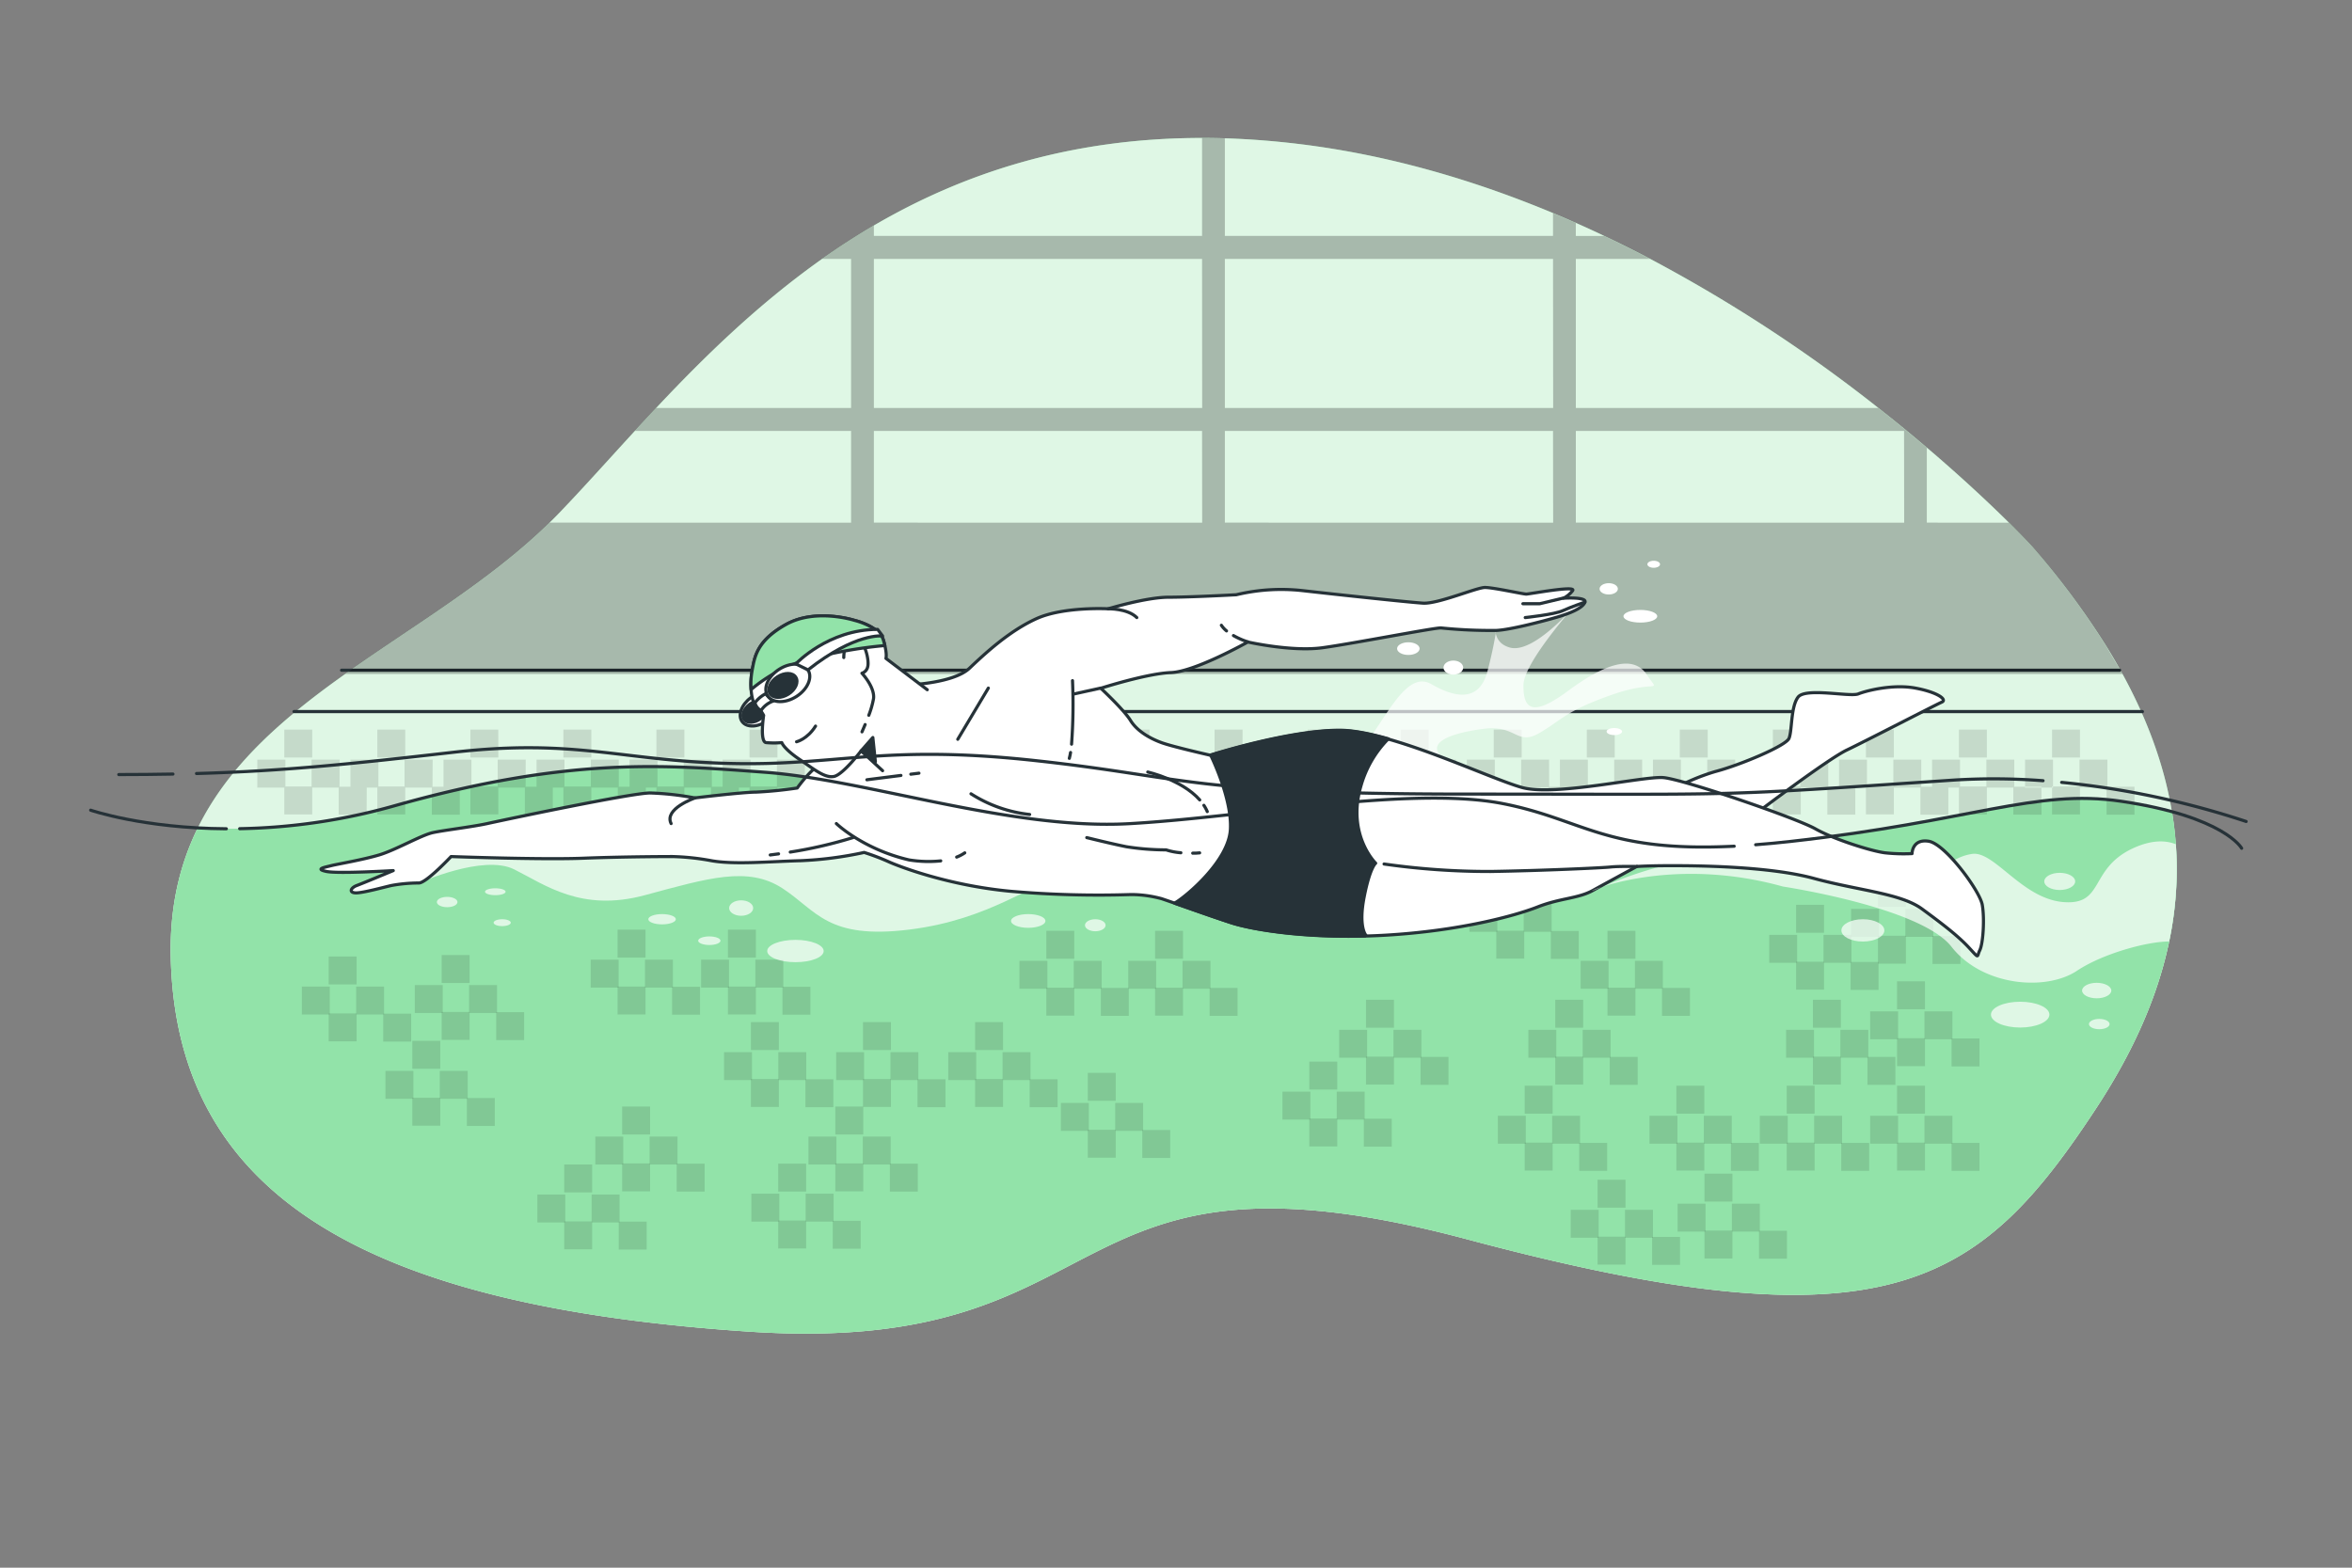 <svg xmlns="http://www.w3.org/2000/svg" viewBox="0 0 750 500"><rect x="0" y="0" width="750" height="500" fill="#808080" stroke="none"/><g id="background-simple"><path d="M668.46,353.43C631,410.46,601.62,431,468,395.31s-107.83,37.43-229,29.41S56.23,382,54.45,305.31c-1-43.87,24.82-68.47,55.63-90.34,21.83-15.5,46.15-29.64,65.18-48.28q1.56-1.51,3.06-3.08c7.56-7.86,15.52-16.8,24.14-26.18q3.31-3.62,6.78-7.31c15.15-16.14,32.37-33,52.92-47.55,5.27-3.72,10.77-7.29,16.5-10.65C306.87,55.43,340.91,44,383.31,44q3.6,0,7.27.11c7.69.24,15.65.84,23.9,1.85,28.52,3.49,55.7,11.55,80.75,22,2.44,1,4.87,2.07,7.27,3.13q4.54,2,9,4.13,7.47,3.54,14.65,7.32a479.35,479.35,0,0,1,72.79,47.55c5.59,4.4,10.77,8.65,15.49,12.68,11.55,9.82,20.42,18.24,26.13,23.89,4.84,4.81,7.41,7.62,7.41,7.62a252.42,252.42,0,0,1,23.57,31.63C704.27,258.65,699.77,305.72,668.46,353.43Z" style="fill:#92E3A9"></path><path d="M668.46,353.43C631,410.46,601.62,431,468,395.31s-107.83,37.43-229,29.41S56.23,382,54.45,305.31c-1-43.87,24.82-68.47,55.63-90.34,21.83-15.5,46.15-29.64,65.18-48.28q1.56-1.51,3.06-3.08c7.56-7.86,15.52-16.8,24.14-26.18q3.31-3.62,6.78-7.31c15.15-16.14,32.37-33,52.92-47.55,5.27-3.72,10.77-7.29,16.5-10.65C306.87,55.43,340.91,44,383.31,44q3.6,0,7.27.11c7.69.24,15.65.84,23.9,1.85,28.52,3.49,55.7,11.55,80.75,22,2.44,1,4.87,2.07,7.27,3.13q4.54,2,9,4.13,7.47,3.54,14.65,7.32a479.35,479.35,0,0,1,72.79,47.55c5.59,4.4,10.77,8.65,15.49,12.68,11.55,9.82,20.42,18.24,26.13,23.89,4.84,4.81,7.41,7.62,7.41,7.62a252.42,252.42,0,0,1,23.57,31.63C704.27,258.65,699.77,305.72,668.46,353.43Z" style="fill:#fff;opacity:0.7"></path></g><g id="water-2"><path d="M691.69,300.28c-3.69,17.85-11.62,35.45-23.23,53.15C631,410.46,601.62,431,468,395.31s-107.83,37.43-229,29.41S56.23,382,54.45,305.31c-.37-16.07,2.86-29.55,8.62-41.26A192.08,192.08,0,0,0,125.78,257c55.55-15.67,85.81-13.1,118.23-10.69s78.35,18.52,116.1,16.39,89.74-12.11,119-6.41,34.18,18.51,91.88,12.1,78.12-16.86,105.41-12.82a138.41,138.41,0,0,1,16.21,3.32c.58,3.49,1,6.95,1.24,10.4A111.27,111.27,0,0,1,691.69,300.28Z" style="fill:#92E3A9"></path></g><g id="Pool"><line x1="108.92" y1="213.76" x2="675.91" y2="213.76" style="fill:none;stroke:#263238;stroke-linecap:round;stroke-linejoin:round"></line><line x1="93.75" y1="226.95" x2="683.17" y2="226.95" style="fill:none;stroke:#263238;stroke-linecap:round;stroke-linejoin:round"></line><rect x="96.25" y="314.66" width="8.91" height="8.91" style="opacity:0.12"></rect><rect x="113.56" y="314.66" width="8.91" height="8.91" style="opacity:0.12"></rect><rect x="122.2" y="323.3" width="8.91" height="8.91" style="opacity:0.12"></rect><rect x="104.81" y="323.22" width="8.91" height="8.91" style="opacity:0.12"></rect><rect x="104.81" y="305.07" width="8.91" height="8.91" style="opacity:0.12"></rect><rect x="171.35" y="380.98" width="8.91" height="8.91" style="opacity:0.12"></rect><rect x="188.66" y="380.98" width="8.91" height="8.91" style="opacity:0.12"></rect><rect x="197.3" y="389.63" width="8.91" height="8.91" style="opacity:0.12"></rect><rect x="179.91" y="389.55" width="8.91" height="8.91" style="opacity:0.12"></rect><rect x="179.91" y="371.4" width="8.91" height="8.91" style="opacity:0.12"></rect><rect x="189.83" y="362.5" width="8.91" height="8.91" style="opacity:0.12"></rect><rect x="207.14" y="362.5" width="8.91" height="8.91" style="opacity:0.12"></rect><rect x="215.78" y="371.14" width="8.91" height="8.91" style="opacity:0.12"></rect><rect x="198.39" y="371.06" width="8.91" height="8.91" style="opacity:0.12"></rect><rect x="198.39" y="352.92" width="8.91" height="8.91" style="opacity:0.12"></rect><rect x="132.27" y="314.18" width="8.91" height="8.91" style="opacity:0.12"></rect><rect x="149.58" y="314.18" width="8.91" height="8.91" style="opacity:0.12"></rect><rect x="158.22" y="322.82" width="8.91" height="8.91" style="opacity:0.12"></rect><rect x="140.84" y="322.75" width="8.91" height="8.91" style="opacity:0.12"></rect><rect x="140.84" y="304.6" width="8.91" height="8.91" style="opacity:0.12"></rect><rect x="257.8" y="362.5" width="8.91" height="8.91" style="opacity:0.12"></rect><rect x="275.12" y="362.5" width="8.91" height="8.91" style="opacity:0.12"></rect><rect x="283.76" y="371.14" width="8.91" height="8.91" style="opacity:0.12"></rect><rect x="266.37" y="371.06" width="8.91" height="8.91" style="opacity:0.12"></rect><rect x="266.37" y="352.92" width="8.91" height="8.91" style="opacity:0.12"></rect><rect x="239.59" y="380.71" width="8.91" height="8.91" style="opacity:0.12"></rect><rect x="256.9" y="380.71" width="8.91" height="8.91" style="opacity:0.12"></rect><rect x="265.54" y="389.36" width="8.91" height="8.91" style="opacity:0.12"></rect><rect x="248.15" y="389.28" width="8.91" height="8.91" style="opacity:0.12"></rect><rect x="248.15" y="371.13" width="8.91" height="8.91" style="opacity:0.12"></rect><rect x="359.77" y="306.45" width="8.91" height="8.91" style="opacity:0.12"></rect><rect x="377.08" y="306.45" width="8.91" height="8.91" style="opacity:0.12"></rect><rect x="385.72" y="315.09" width="8.91" height="8.91" style="opacity:0.12"></rect><rect x="368.33" y="315.02" width="8.91" height="8.91" style="opacity:0.12"></rect><rect x="368.33" y="296.87" width="8.91" height="8.91" style="opacity:0.12"></rect><rect x="325.08" y="306.45" width="8.91" height="8.91" style="opacity:0.12"></rect><rect x="342.39" y="306.45" width="8.91" height="8.91" style="opacity:0.12"></rect><rect x="351.04" y="315.09" width="8.91" height="8.91" style="opacity:0.12"></rect><rect x="333.65" y="315.02" width="8.91" height="8.91" style="opacity:0.12"></rect><rect x="333.65" y="296.87" width="8.91" height="8.91" style="opacity:0.12"></rect><rect x="564.16" y="298.17" width="8.91" height="8.91" style="opacity:0.12"></rect><rect x="581.47" y="298.17" width="8.91" height="8.91" style="opacity:0.12"></rect><rect x="590.12" y="306.81" width="8.91" height="8.91" style="opacity:0.12"></rect><rect x="572.73" y="306.73" width="8.91" height="8.91" style="opacity:0.12"></rect><rect x="572.73" y="288.59" width="8.91" height="8.91" style="opacity:0.12"></rect><rect x="590.27" y="289.89" width="8.91" height="8.91" style="opacity:0.12"></rect><rect x="607.58" y="289.89" width="8.91" height="8.91" style="opacity:0.12"></rect><rect x="616.23" y="298.53" width="8.91" height="8.91" style="opacity:0.12"></rect><rect x="598.84" y="298.45" width="8.91" height="8.91" style="opacity:0.12"></rect><rect x="598.84" y="280.3" width="8.91" height="8.91" style="opacity:0.12"></rect><rect x="504.03" y="306.45" width="8.91" height="8.91" style="opacity:0.12"></rect><rect x="521.34" y="306.45" width="8.91" height="8.91" style="opacity:0.12"></rect><rect x="529.98" y="315.09" width="8.91" height="8.91" style="opacity:0.12"></rect><rect x="512.59" y="315.02" width="8.91" height="8.91" style="opacity:0.12"></rect><rect x="512.59" y="296.87" width="8.91" height="8.91" style="opacity:0.12"></rect><rect x="122.91" y="341.55" width="8.91" height="8.91" style="opacity:0.12"></rect><rect x="140.23" y="341.55" width="8.91" height="8.91" style="opacity:0.12"></rect><rect x="148.87" y="350.2" width="8.91" height="8.91" style="opacity:0.12"></rect><rect x="131.48" y="350.12" width="8.91" height="8.91" style="opacity:0.12"></rect><rect x="131.48" y="331.97" width="8.91" height="8.91" style="opacity:0.12"></rect><rect x="500.87" y="385.86" width="8.91" height="8.91" style="opacity:0.12"></rect><rect x="518.18" y="385.86" width="8.91" height="8.91" style="opacity:0.12"></rect><rect x="526.82" y="394.5" width="8.91" height="8.91" style="opacity:0.12"></rect><rect x="509.43" y="394.42" width="8.91" height="8.91" style="opacity:0.12"></rect><rect x="509.43" y="376.27" width="8.91" height="8.91" style="opacity:0.12"></rect><rect x="525.99" y="355.86" width="8.91" height="8.91" style="opacity:0.12"></rect><rect x="543.31" y="355.86" width="8.91" height="8.91" style="opacity:0.12"></rect><rect x="551.95" y="364.51" width="8.91" height="8.91" style="opacity:0.12"></rect><rect x="534.56" y="364.43" width="8.91" height="8.91" style="opacity:0.12"></rect><rect x="534.56" y="346.28" width="8.91" height="8.91" style="opacity:0.12"></rect><rect x="477.63" y="355.86" width="8.91" height="8.91" style="opacity:0.12"></rect><rect x="494.94" y="355.86" width="8.91" height="8.91" style="opacity:0.12"></rect><rect x="503.58" y="364.51" width="8.91" height="8.91" style="opacity:0.12"></rect><rect x="486.19" y="364.43" width="8.91" height="8.91" style="opacity:0.12"></rect><rect x="486.19" y="346.28" width="8.91" height="8.91" style="opacity:0.12"></rect><rect x="188.36" y="306.08" width="8.91" height="8.91" style="opacity:0.12"></rect><rect x="205.67" y="306.08" width="8.91" height="8.91" style="opacity:0.12"></rect><rect x="214.31" y="314.72" width="8.91" height="8.91" style="opacity:0.12"></rect><rect x="196.93" y="314.65" width="8.91" height="8.91" style="opacity:0.12"></rect><rect x="196.93" y="296.5" width="8.91" height="8.91" style="opacity:0.12"></rect><rect x="223.56" y="306.08" width="8.91" height="8.91" style="opacity:0.12"></rect><rect x="240.87" y="306.08" width="8.91" height="8.91" style="opacity:0.12"></rect><rect x="249.51" y="314.72" width="8.91" height="8.91" style="opacity:0.12"></rect><rect x="232.12" y="314.65" width="8.91" height="8.91" style="opacity:0.12"></rect><rect x="232.12" y="296.5" width="8.91" height="8.91" style="opacity:0.12"></rect><rect x="534.95" y="383.9" width="8.91" height="8.91" style="opacity:0.12"></rect><rect x="552.26" y="383.9" width="8.91" height="8.91" style="opacity:0.12"></rect><rect x="560.91" y="392.54" width="8.91" height="8.91" style="opacity:0.12"></rect><rect x="543.52" y="392.47" width="8.91" height="8.91" style="opacity:0.12"></rect><rect x="543.52" y="374.32" width="8.91" height="8.91" style="opacity:0.12"></rect><rect x="569.54" y="328.45" width="8.91" height="8.91" style="opacity:0.12"></rect><rect x="586.85" y="328.45" width="8.91" height="8.91" style="opacity:0.12"></rect><rect x="595.49" y="337.09" width="8.91" height="8.91" style="opacity:0.12"></rect><rect x="578.1" y="337.01" width="8.91" height="8.91" style="opacity:0.12"></rect><rect x="578.1" y="318.87" width="8.91" height="8.91" style="opacity:0.12"></rect><rect x="487.36" y="328.45" width="8.91" height="8.91" style="opacity:0.12"></rect><rect x="504.67" y="328.45" width="8.91" height="8.91" style="opacity:0.12"></rect><rect x="513.31" y="337.09" width="8.91" height="8.91" style="opacity:0.12"></rect><rect x="495.93" y="337.01" width="8.91" height="8.91" style="opacity:0.12"></rect><rect x="495.93" y="318.87" width="8.91" height="8.91" style="opacity:0.12"></rect><rect x="427.03" y="328.45" width="8.91" height="8.91" style="opacity:0.12"></rect><rect x="444.34" y="328.45" width="8.91" height="8.91" style="opacity:0.12"></rect><rect x="452.98" y="337.09" width="8.91" height="8.91" style="opacity:0.12"></rect><rect x="435.59" y="337.01" width="8.91" height="8.91" style="opacity:0.12"></rect><rect x="435.59" y="318.87" width="8.91" height="8.91" style="opacity:0.12"></rect><rect x="468.56" y="288.28" width="8.91" height="8.91" style="opacity:0.12"></rect><rect x="485.87" y="288.28" width="8.91" height="8.91" style="opacity:0.12"></rect><rect x="494.52" y="296.92" width="8.91" height="8.91" style="opacity:0.12"></rect><rect x="477.13" y="296.84" width="8.91" height="8.91" style="opacity:0.12"></rect><rect x="477.13" y="278.7" width="8.91" height="8.91" style="opacity:0.12"></rect><rect x="408.94" y="348.17" width="8.91" height="8.91" style="opacity:0.12"></rect><rect x="426.25" y="348.17" width="8.91" height="8.91" style="opacity:0.12"></rect><rect x="434.89" y="356.81" width="8.91" height="8.91" style="opacity:0.12"></rect><rect x="417.51" y="356.74" width="8.91" height="8.91" style="opacity:0.12"></rect><rect x="417.51" y="338.59" width="8.91" height="8.91" style="opacity:0.12"></rect><rect x="561.17" y="355.86" width="8.91" height="8.91" style="opacity:0.12"></rect><rect x="578.49" y="355.86" width="8.91" height="8.91" style="opacity:0.12"></rect><rect x="587.13" y="364.51" width="8.91" height="8.91" style="opacity:0.12"></rect><rect x="569.74" y="364.43" width="8.91" height="8.91" style="opacity:0.12"></rect><rect x="569.74" y="346.28" width="8.91" height="8.91" style="opacity:0.12"></rect><rect x="596.35" y="355.86" width="8.91" height="8.91" style="opacity:0.12"></rect><rect x="613.67" y="355.86" width="8.91" height="8.91" style="opacity:0.12"></rect><rect x="622.31" y="364.51" width="8.91" height="8.91" style="opacity:0.12"></rect><rect x="604.92" y="364.43" width="8.91" height="8.91" style="opacity:0.12"></rect><rect x="604.92" y="346.28" width="8.91" height="8.91" style="opacity:0.12"></rect><rect x="596.35" y="322.56" width="8.91" height="8.91" style="opacity:0.12"></rect><rect x="613.67" y="322.56" width="8.91" height="8.91" style="opacity:0.12"></rect><rect x="622.31" y="331.21" width="8.91" height="8.91" style="opacity:0.12"></rect><rect x="604.92" y="331.13" width="8.91" height="8.91" style="opacity:0.12"></rect><rect x="604.92" y="312.98" width="8.91" height="8.91" style="opacity:0.12"></rect><rect x="338.3" y="351.77" width="8.91" height="8.91" style="opacity:0.12"></rect><rect x="355.61" y="351.77" width="8.91" height="8.91" style="opacity:0.12"></rect><rect x="364.25" y="360.41" width="8.91" height="8.91" style="opacity:0.12"></rect><rect x="346.87" y="360.33" width="8.91" height="8.91" style="opacity:0.12"></rect><rect x="346.87" y="342.18" width="8.91" height="8.91" style="opacity:0.12"></rect><rect x="230.88" y="335.58" width="8.91" height="8.91" style="opacity:0.12"></rect><rect x="248.19" y="335.58" width="8.91" height="8.91" style="opacity:0.12"></rect><rect x="256.83" y="344.22" width="8.91" height="8.91" style="opacity:0.12"></rect><rect x="239.45" y="344.14" width="8.91" height="8.91" style="opacity:0.12"></rect><rect x="239.45" y="325.99" width="8.91" height="8.91" style="opacity:0.12"></rect><rect x="266.63" y="335.58" width="8.91" height="8.91" style="opacity:0.12"></rect><rect x="283.94" y="335.58" width="8.91" height="8.91" style="opacity:0.12"></rect><rect x="292.58" y="344.22" width="8.91" height="8.91" style="opacity:0.12"></rect><rect x="275.19" y="344.14" width="8.91" height="8.91" style="opacity:0.12"></rect><rect x="275.19" y="325.99" width="8.91" height="8.91" style="opacity:0.12"></rect><rect x="302.38" y="335.58" width="8.91" height="8.91" style="opacity:0.12"></rect><rect x="319.69" y="335.58" width="8.91" height="8.91" style="opacity:0.12"></rect><rect x="328.33" y="344.22" width="8.91" height="8.91" style="opacity:0.12"></rect><rect x="310.94" y="344.14" width="8.91" height="8.91" style="opacity:0.12"></rect><rect x="310.94" y="325.99" width="8.91" height="8.91" style="opacity:0.12"></rect><path d="M654.66,251.19h-8.91v-8.91h8.91ZM672,242.28h-8.9v8.91H672Zm8.64,8.64h-8.9v8.91h8.9Zm-17.38-.08h-8.91v8.91h8.91Zm0-18.14h-8.91v8.9h8.91ZM625,242.28h-8.9v8.91H625Zm17.31,0h-8.9v8.91h8.9Zm8.65,8.64H642v8.91H651Zm-17.39-.08h-8.91v8.91h8.91Zm0-18.14h-8.91v8.9h8.91Zm-38.24,9.58h-8.9v8.91h8.9Zm17.32,0h-8.91v8.91h8.91Zm8.64,8.64h-8.91v8.91h8.91Zm-17.39-.08H595v8.91h8.91Zm0-18.14H595v8.9h8.91Zm-38.23,9.58h-8.91v8.91h8.91Zm17.31,0h-8.91v8.91H583Zm8.64,8.64H582.7v8.91h8.91Zm-17.39-.08h-8.91v8.91h8.91Zm0-18.14h-8.91v8.9h8.91ZM536,242.28h-8.91v8.91H536Zm17.31,0h-8.91v8.91h8.91Zm8.64,8.64H553v8.91h8.91Zm-17.39-.08h-8.91v8.91h8.91Zm0-18.14h-8.91v8.9h8.91Zm-38.23,9.58h-8.91v8.91h8.91Zm17.31,0h-8.91v8.91h8.91Zm8.64,8.64h-8.91v8.91h8.91Zm-17.39-.08H506v8.91h8.9Zm0-18.14H506v8.9h8.9Zm-38.23,9.58h-8.91v8.91h8.91Zm17.31,0h-8.91v8.91H494Zm8.64,8.64h-8.9v8.91h8.9Zm-17.38-.08h-8.91v8.91h8.91Zm0-18.14h-8.91v8.9h8.91ZM447,242.28h-8.91v8.91H447Zm17.31,0h-8.9v8.91h8.9Zm8.64,8.64H464v8.91h8.9Zm-17.38-.08h-8.91v8.91h8.91Zm0-18.14h-8.91v8.9h8.91Zm-38.24,9.58h-8.9v8.91h8.9Zm17.31,0h-8.9v8.91h8.9Zm8.65,8.64h-8.91v8.91h8.91Zm-17.39-.08H417v8.91h8.91Zm0-18.14H417v8.9h8.91Zm-38.24,9.58h-8.9v8.91h8.9Zm17.32,0h-8.91v8.91H405Zm8.64,8.64h-8.91v8.91h8.91Zm-17.39-.08H387.3v8.91h8.91Zm0-18.14H387.3v8.9h8.91ZM358,242.28h-8.91v8.91H358Zm17.31,0h-8.91v8.91h8.91Zm8.64,8.64H375v8.91h8.91Zm-17.39-.08h-8.91v8.91h8.91Zm0-18.14h-8.91v8.9h8.91Zm-38.23,9.58H319.4v8.91h8.91Zm17.31,0h-8.91v8.91h8.91Zm8.64,8.64h-8.91v8.91h8.91Zm-17.39-.08H328v8.91h8.9Zm0-18.14H328v8.9h8.9Zm-38.23,9.58h-8.91v8.91h8.91Zm17.31,0H307v8.91H316Zm8.64,8.64h-8.9v8.91h8.9Zm-17.39-.08h-8.9v8.91h8.9Zm0-18.14h-8.9v8.9h8.9ZM269,242.28h-8.91v8.91H269Zm17.31,0h-8.91v8.91h8.91Zm8.64,8.64H286v8.91h8.9Zm-17.38-.08h-8.91v8.91h8.91Zm0-18.14h-8.91v8.9h8.91Zm-38.24,9.58h-8.9v8.91h8.9Zm17.31,0h-8.9v8.91h8.9Zm8.65,8.64h-8.91v8.91h8.91Zm-17.39-.08H239v8.91h8.91Zm0-18.14H239v8.9h8.91Zm-38.24,9.58h-8.9v8.91h8.9Zm17.32,0H218v8.91H227Zm8.64,8.64h-8.91v8.91h8.91Zm-17.39-.08h-8.91v8.91h8.91Zm0-18.14h-8.91v8.9h8.91ZM180,242.28h-8.91v8.91H180Zm17.31,0h-8.91v8.91h8.91Zm8.64,8.64H197v8.91h8.91Zm-17.39-.08h-8.91v8.91h8.91Zm0-18.14h-8.91v8.9h8.91Zm-38.23,9.58h-8.91v8.91h8.91Zm17.31,0H158.7v8.91h8.91Zm8.64,8.64h-8.91v8.91h8.91Zm-17.39-.08H150v8.91h8.91Zm0-18.14H150v8.9h8.91Zm-38.23,9.58h-8.91v8.91h8.91Zm17.31,0H129v8.91h8.91Zm8.64,8.64h-8.91v8.91h8.91Zm-17.39-.08h-8.9v8.91h8.9Zm0-18.14h-8.9v8.9h8.9ZM91,242.28H82.05v8.91H91Zm17.31,0H99.36v8.91h8.91Zm8.64,8.64H108v8.91h8.9Zm-17.39-.08h-8.9v8.91h8.9Zm0-18.14h-8.9v8.9h8.9Z" style="opacity:0.12"></path></g><g id="Windows"><path d="M648,174.31s-2.57-2.81-7.41-7.62H614.42V142.8c-4.72-4-9.9-8.28-15.49-12.68H502.5V82.57h23.64q-7.17-3.76-14.65-7.32h-9V71.12c-2.4-1.06-4.83-2.11-7.27-3.13v7.26H390.58V44.13q-3.68-.1-7.27-.11V75.25H278.66V71.92c-5.73,3.36-11.23,6.93-16.5,10.65h9.23v47.55H209.24q-3.47,3.69-6.78,7.31h68.93v29.26H175.26c-19,18.64-43.35,32.78-65.18,48.28H676.84l-5.31-9A252.42,252.42,0,0,0,648,174.31Zm-264.65-7.62H278.66V137.43H383.31Zm0-36.57H278.66V82.57H383.31Zm111.92,36.57H390.58V137.43H495.23Zm0-36.57H390.58V82.57H495.23Zm111.93,36.57H502.5V137.43H607.16Z" style="opacity:0.25"></path></g><g id="Character"><path d="M407.15,250.18s18.15-.43,26.37-10.37,14.69-26.36,22.9-21.61,15.13,5.19,17.72-3.46A136.54,136.54,0,0,0,478,194.86s-4.32,9.51,3.46,11.67,21.19-13.93,21.19-13.93-16.87,18.69-16.87,26,2.6,10.38,14.27,1.73,20.74-11.67,25.06-5.18,3.46,1.29-11.23,6.48-15.56,7.78-22.91,12.1-7.35-2.59-17.72-1.3-21.18,4.76-10.81,10.81a60.06,60.06,0,0,0,19.88,7.35S427.46,257.1,407.15,250.18Z" style="fill:#fff;opacity:0.7"></path><ellipse cx="523.07" cy="196.55" rx="5.38" ry="2.02" style="fill:#fff"></ellipse><path d="M515.9,187.81c0,1-1.31,1.8-2.92,1.8s-2.91-.81-2.91-1.8S511.37,186,513,186,515.9,186.82,515.9,187.81Z" style="fill:#fff"></path><ellipse cx="527.33" cy="179.97" rx="2.02" ry="1.12" style="fill:#fff"></ellipse><path d="M517.24,233.32c0,.62-1.1,1.12-2.47,1.12s-2.46-.5-2.46-1.12,1.1-1.12,2.46-1.12S517.24,232.7,517.24,233.32Z" style="fill:#fff"></path><ellipse cx="449.09" cy="206.87" rx="3.59" ry="2.02" style="fill:#fff"></ellipse><path d="M466.58,212.92c0,1.24-1.41,2.24-3.14,2.24s-3.14-1-3.14-2.24,1.41-2.24,3.14-2.24S466.58,211.68,466.58,212.92Z" style="fill:#fff"></path><path d="M133.65,281.63s20.46-9.28,30.32-4.35,21.38,13.71,41.67,8.23,32.89-9.32,43.85-2.2,14.26,16.45,40.57,13.16,38.92-15.35,48.24-15.9l9.32-.55S278.55,256.45,261,258.64s-47.69,9.32-59.2,7.13-26.86-3.29-36.73-.55-15.35,1.65-21.93,3.29S133.65,281.63,133.65,281.63Z" style="fill:#fff;opacity:0.7"></path><g style="opacity:0.7"><path d="M262.65,303.32c0,2-4,3.56-9,3.56s-9-1.59-9-3.56,4.05-3.56,9-3.56S262.65,301.35,262.65,303.32Z" style="fill:#fff"></path><path d="M240.17,289.62c0,1.36-1.72,2.46-3.83,2.46s-3.84-1.1-3.84-2.46,1.72-2.47,3.84-2.47S240.17,288.25,240.17,289.62Z" style="fill:#fff"></path><ellipse cx="211.12" cy="293.18" rx="4.39" ry="1.64" style="fill:#fff"></ellipse><ellipse cx="226.19" cy="300.03" rx="3.56" ry="1.37" style="fill:#fff"></ellipse><ellipse cx="157.94" cy="284.41" rx="3.29" ry="1.1" style="fill:#fff"></ellipse><path d="M145.88,287.7c0,.91-1.47,1.64-3.29,1.64s-3.29-.73-3.29-1.64,1.48-1.65,3.29-1.65S145.88,286.79,145.88,287.7Z" style="fill:#fff"></path><ellipse cx="160.14" cy="294.28" rx="2.74" ry="1.1" style="fill:#fff"></ellipse><ellipse cx="327.88" cy="293.73" rx="5.48" ry="2.19" style="fill:#fff"></ellipse><ellipse cx="349.26" cy="295.1" rx="3.29" ry="1.92" style="fill:#fff"></ellipse></g><path d="M691.69,300.28c-7.15,0-21.27,3.92-29.41,9.35-9.86,6.57-30.15,4.93-40-7.68s-53.73-19.19-53.73-19.19c-27.74-7.75-50-2.44-57.89.16,7.46-3.14,26.64-11,50.77-10.57,28,.55,40,6,49.33,6s11-4.94,18.09-6,15.9,14.25,29.06,15.35,8.22-10.42,21.93-17c6.31-3,10.88-2.68,14-1.43A111.27,111.27,0,0,1,691.69,300.28Z" style="fill:#fff;opacity:0.7"></path><g style="opacity:0.7"><path d="M653.51,323.6c0,2.28-4.17,4.12-9.32,4.12s-9.32-1.84-9.32-4.12,4.18-4.11,9.32-4.11S653.51,321.33,653.51,323.6Z" style="fill:#fff"></path><ellipse cx="668.59" cy="315.93" rx="4.66" ry="2.47" style="fill:#fff"></ellipse><ellipse cx="669.41" cy="326.62" rx="3.29" ry="1.64" style="fill:#fff"></ellipse><ellipse cx="594.03" cy="296.74" rx="6.85" ry="3.56" style="fill:#fff"></ellipse><ellipse cx="656.8" cy="281.12" rx="4.93" ry="2.74" style="fill:#fff"></ellipse></g><path d="M559.9,259.5s22.92-17.38,29-20.28,28.45-14.49,30.29-15.28-1.32-3.16-8.43-4.48-15.54.79-18.18,1.85-16.86-2.11-19.23,1.05-1.84,10.8-2.89,13.17S554.89,244,547,246.07a67.12,67.12,0,0,0-15.54,6.85Z" style="fill:#fff;stroke:#263238;stroke-linecap:round;stroke-linejoin:round"></path><path d="M290.13,218.41s14-.53,19-5.27,12.65-11.86,21.34-15.81,22.92-3.16,22.92-3.16,12.12-3.69,19.23-3.69,21.6-.79,21.6-.79a61.55,61.55,0,0,1,21.08-1.32c11.59,1.32,33.72,3.69,38.46,4s17.12-5,19.76-5,12.12,2.11,13.17,2.11,16.33-2.9,14.75-1.06a8.61,8.61,0,0,1-2.89,2.38s7.64-.53,6.84,1.31-4.47,3.43-8.95,4.74-14.75,4-19.23,4.22a154.68,154.68,0,0,1-17.65-.79c-1.32-.26-28.19,5-37.94,6.32s-23.71-1.84-23.71-1.84-16.86,9.48-24.5,9.75-22.39,5-22.39,5,7.37,6.85,9.48,10.28,6.32,5.79,10,7.11,15.55,4,15.55,4,24.76-7.9,41.09-7.9,47.69,15.28,58.22,18.17,38.73-3.68,45.05-3.16,42.42,12.91,48.48,16.34,17.91,7.11,22.12,7.64a55.7,55.7,0,0,0,8.7.26s0-4.74,5.27-3.95,16.33,15.8,17.12,20.28.26,12.38-.79,14.49,0,2.9-3.42-.79-8.17-7.37-15-12.38-20-5.8-34.51-9.75S540.4,276.1,533,276.1s-11.07.26-11.07.26-9.22,5-14,7.64-10.27,2.38-17.65,5.27-25,7.64-48.47,9-41.89-1.58-49.27-4-18.18-6.32-22.13-7.64a37.56,37.56,0,0,0-9.74-1.32,323.48,323.48,0,0,1-38.47-1.05c-19.76-1.85-35.56-7.91-39-9.49a73.23,73.23,0,0,0-7.64-2.89,117.59,117.59,0,0,1-20.28,2.63c-10,.26-21.08,1.32-28.45,0a77.9,77.9,0,0,0-12.39-1.32s-15,0-28.45.53-42.15-.53-42.15-.53-7.9,8.43-10.27,8.43a49.3,49.3,0,0,0-8.7.79c-2.37.53-9,2.37-11.32,2.37s-1.85-1.58.26-2.37,11.59-4.74,11.59-4.74-17.65,1.06-21.34.27-.52-1.32,1.58-1.85,10-1.84,15.28-3.42,13.44-6.33,17.13-7.12,12.64-1.84,17.38-2.89,45.84-9.75,51.9-9.75a92.16,92.16,0,0,1,14.23,1.58s15.28-1.85,19.49-1.85a132,132,0,0,0,13.17-1.31s5.54-7.91,10-9,16.33-20.81,20.54-22.66S290.13,218.41,290.13,218.41Z" style="fill:#fff;stroke:#263238;stroke-linecap:round;stroke-linejoin:round"></path><path d="M247.45,222.22c1.48,2,.25,5.4-2.73,7.59s-6.59,2.34-8.06.34-.25-5.4,2.73-7.6S246,220.21,247.45,222.22Z" style="fill:#fff;stroke:#263238;stroke-linecap:round;stroke-linejoin:round"></path><path d="M244.18,224.43c.94,1.27.16,3.44-1.74,4.83s-4.2,1.49-5.14.22-.16-3.44,1.74-4.84S243.24,223.15,244.18,224.43Z" style="fill:#263238;stroke:#263238;stroke-linecap:round;stroke-linejoin:round"></path><path d="M281.44,245.81l-6.85-6.33s-5.8,7.64-8.69,8.17-6.06-2.11-11.07-5.53-5.53-5.27-5.53-5.27a29,29,0,0,1-5,0c-2.1-.27-.79-8.7-.79-8.7a14.12,14.12,0,0,0-2.63-3.42c-1.32-1-1.85-6.59-1.05-10.8s1.31-9.49,10.8-14.75,21.86-1.32,21.86-1.32,7.91,1.84,9.22,6.32.79,5.8.79,5.8l13.18,10" style="fill:#fff;stroke:#263238;stroke-linecap:round;stroke-linejoin:round"></path><polygon points="274.59 239.48 278.33 235.22 279.14 242.95 274.59 239.48" style="fill:#263238;stroke:#263238;stroke-linecap:round;stroke-linejoin:round"></polygon><path d="M275.87,231.09c-.58,1.38-1,2.33-1,2.33" style="fill:none;stroke:#263238;stroke-linecap:round;stroke-linejoin:round"></path><path d="M269.06,209.71s0-6.85,3.42-6.32,4.74,7.38,4.22,9.22a2.74,2.74,0,0,1-1.85,2.11s4.22,4.48,3.69,8.17a29.26,29.26,0,0,1-1.5,5.24" style="fill:none;stroke:#263238;stroke-linecap:round;stroke-linejoin:round"></path><path d="M254,236.58s3.43-.79,6.06-5" style="fill:none;stroke:#263238;stroke-linecap:round;stroke-linejoin:round"></path><path d="M282.15,205.89q-.16-.76-.45-1.71c-1.31-4.48-9.22-6.32-9.22-6.32s-12.38-4-21.86,1.32-10,10.53-10.8,14.75a24.24,24.24,0,0,0-.31,6,48.43,48.43,0,0,1,17.43-9.44A141.49,141.49,0,0,1,282.15,205.89Z" style="fill:#92E3A9;stroke:#263238;stroke-linecap:round;stroke-linejoin:round"></path><path d="M240.75,224.12a10.14,10.14,0,0,1,3.35-2.84s1.29,1.29,2.45,2.32a7.76,7.76,0,0,0-3.87,3A3.56,3.56,0,0,1,240.75,224.12Z" style="fill:#fff;stroke:#263238;stroke-linecap:round;stroke-linejoin:round"></path><path d="M257.65,213.68c1.53,2.39-.11,6.17-3.67,8.45s-7.67,2.18-9.2-.21.11-6.17,3.67-8.45S256.12,211.29,257.65,213.68Z" style="fill:#fff;stroke:#263238;stroke-linecap:round;stroke-linejoin:round"></path><path d="M253.76,216c1,1.53-.07,3.94-2.34,5.38s-4.88,1.39-5.86-.13.07-3.93,2.34-5.38S252.79,214.43,253.76,216Z" style="fill:#263238;stroke:#263238;stroke-linecap:round;stroke-linejoin:round"></path><path d="M253.76,211.74s10.29-11,26.1-11l1.58,2.1s-8.6-1.17-23.79,10.82Z" style="fill:#fff;stroke:#263238;stroke-linecap:round;stroke-linejoin:round"></path><line x1="350.99" y1="219.46" x2="342.56" y2="221.31" style="fill:none;stroke:#263238;stroke-linecap:round;stroke-linejoin:round"></line><path d="M442.72,235.64c-5.81-1.65-11.24-2.74-15.6-2.74-16.33,0-41.09,7.9-41.09,7.9s6.85,13.7,6.32,23.71-14,21.34-17.65,23.45c-.05,0-.08.07-.13.1,5.05,1.77,12.51,4.44,18,6.22,6.68,2.14,22.41,4.72,42.72,4.22l.22-.27s-2.37-2.63-.52-12.12,3.68-10.8,3.68-10.8-9.22-9-4.74-24.5A34.65,34.65,0,0,1,442.72,235.64Z" style="fill:#263238;stroke:#263238;stroke-linecap:round;stroke-linejoin:round"></path><line x1="290.44" y1="246.92" x2="293.03" y2="246.6" style="fill:none;stroke:#263238;stroke-linecap:round;stroke-linejoin:round"></line><line x1="276.43" y1="248.7" x2="287.29" y2="247.32" style="fill:none;stroke:#263238;stroke-linecap:round;stroke-linejoin:round"></line><line x1="305.41" y1="235.79" x2="315.16" y2="219.46" style="fill:none;stroke:#263238;stroke-linecap:round;stroke-linejoin:round"></line><path d="M341.38,240c-.12.69-.25,1.32-.4,1.87" style="fill:none;stroke:#263238;stroke-linecap:round;stroke-linejoin:round"></path><path d="M342,217.09a172.92,172.92,0,0,1-.3,20.25" style="fill:none;stroke:#263238;stroke-linecap:round;stroke-linejoin:round"></path><path d="M309.63,253.18a43.45,43.45,0,0,0,18.7,6.59" style="fill:none;stroke:#263238;stroke-linecap:round;stroke-linejoin:round"></path><path d="M305.06,273.36a12.4,12.4,0,0,0,2.58-1.35" style="fill:none;stroke:#263238;stroke-linecap:round;stroke-linejoin:round"></path><path d="M266.69,262.67s8.43,8.16,23.18,11.59a38.57,38.57,0,0,0,10.11.31" style="fill:none;stroke:#263238;stroke-linecap:round;stroke-linejoin:round"></path><path d="M248.27,272.33l-2.66.35" style="fill:none;stroke:#263238;stroke-linecap:round;stroke-linejoin:round"></path><path d="M272,267.14A141.26,141.26,0,0,1,252,271.76" style="fill:none;stroke:#263238;stroke-linecap:round;stroke-linejoin:round"></path><path d="M221.64,254.5s-10,3.42-7.64,8.17" style="fill:none;stroke:#263238;stroke-linecap:round;stroke-linejoin:round"></path><path d="M441.35,275.57a236.88,236.88,0,0,0,34,2.38c16.6-.27,35.88-1.16,38.25-1.43s8.38-.16,8.38-.16" style="fill:none;stroke:#263238;stroke-linecap:round;stroke-linejoin:round"></path><path d="M353.36,194.17s6.2-.15,9.14,2.8" style="fill:none;stroke:#263238;stroke-linecap:round;stroke-linejoin:round"></path><path d="M391.11,201.22a8.42,8.42,0,0,1-1.64-1.8" style="fill:none;stroke:#263238;stroke-linecap:round;stroke-linejoin:round"></path><path d="M397.88,204.71a24.22,24.22,0,0,1-4.56-2" style="fill:none;stroke:#263238;stroke-linecap:round;stroke-linejoin:round"></path><polyline points="498.51 190.75 491 192.55 485.61 192.55" style="fill:none;stroke:#263238;stroke-linecap:round;stroke-linejoin:round"></polyline><path d="M505.36,192.06s-4.3,1.47-7,2.7-12,2.21-12,2.21" style="fill:none;stroke:#263238;stroke-linecap:round;stroke-linejoin:round"></path><path d="M380.33,272.11c.7,0,1.44,0,2.21-.1" style="fill:none;stroke:#263238;stroke-linecap:round;stroke-linejoin:round"></path><path d="M346.55,267.15s7.78,1.94,12.65,2.91a81.67,81.67,0,0,0,12.64,1,20.52,20.52,0,0,0,4.71.92" style="fill:none;stroke:#263238;stroke-linecap:round;stroke-linejoin:round"></path><path d="M383.89,256.85a12.72,12.72,0,0,1,1.08,2" style="fill:none;stroke:#263238;stroke-linecap:round;stroke-linejoin:round"></path><path d="M366,246.23s10.92,2.47,16.57,8.9" style="fill:none;stroke:#263238;stroke-linecap:round;stroke-linejoin:round"></path><path d="M507.6,284.12a17,17,0,0,1,3-1.17c-1.15.48-2,.85-2.57,1.05A2.29,2.29,0,0,1,507.6,284.12Z" style="fill:#fff;opacity:0.7"></path></g><g id="water-1"><path d="M55.15,246.88c-5.43.1-11.16.16-17.27.16" style="fill:none;stroke:#263238;stroke-linecap:round;stroke-linejoin:round"></path><path d="M651.48,249a206.43,206.43,0,0,0-28.83-.18c-78.94,5.32-64,4.45-153.75,4.45s-89.81-5.33-138.64-10.67-63.1,1.78-97.75.89-48.88-8-88-3.55c-31,3.52-52.53,5.93-81.84,6.77" style="fill:none;stroke:#263238;stroke-linecap:round;stroke-linejoin:round"></path><path d="M716.24,262a271.3,271.3,0,0,0-58.82-12.47" style="fill:none;stroke:#263238;stroke-linecap:round;stroke-linejoin:round"></path><path d="M559.84,269.42c3.47-.26,7.16-.61,11.1-1.05,57.69-6.41,78.12-16.86,105.41-12.82,33,4.9,38.46,15,38.46,15" style="fill:none;stroke:#263238;stroke-linecap:round;stroke-linejoin:round"></path><path d="M76.43,264.3A193.69,193.69,0,0,0,125.78,257c55.55-15.67,85.81-13.1,118.23-10.69s78.35,18.52,116.1,16.39,89.74-12.11,119-6.42c25.83,5.05,32.71,15.66,73.88,13.61" style="fill:none;stroke:#263238;stroke-linecap:round;stroke-linejoin:round"></path><path d="M28.91,258.4s16.75,5.78,43.26,5.93" style="fill:none;stroke:#263238;stroke-linecap:round;stroke-linejoin:round"></path></g></svg>
